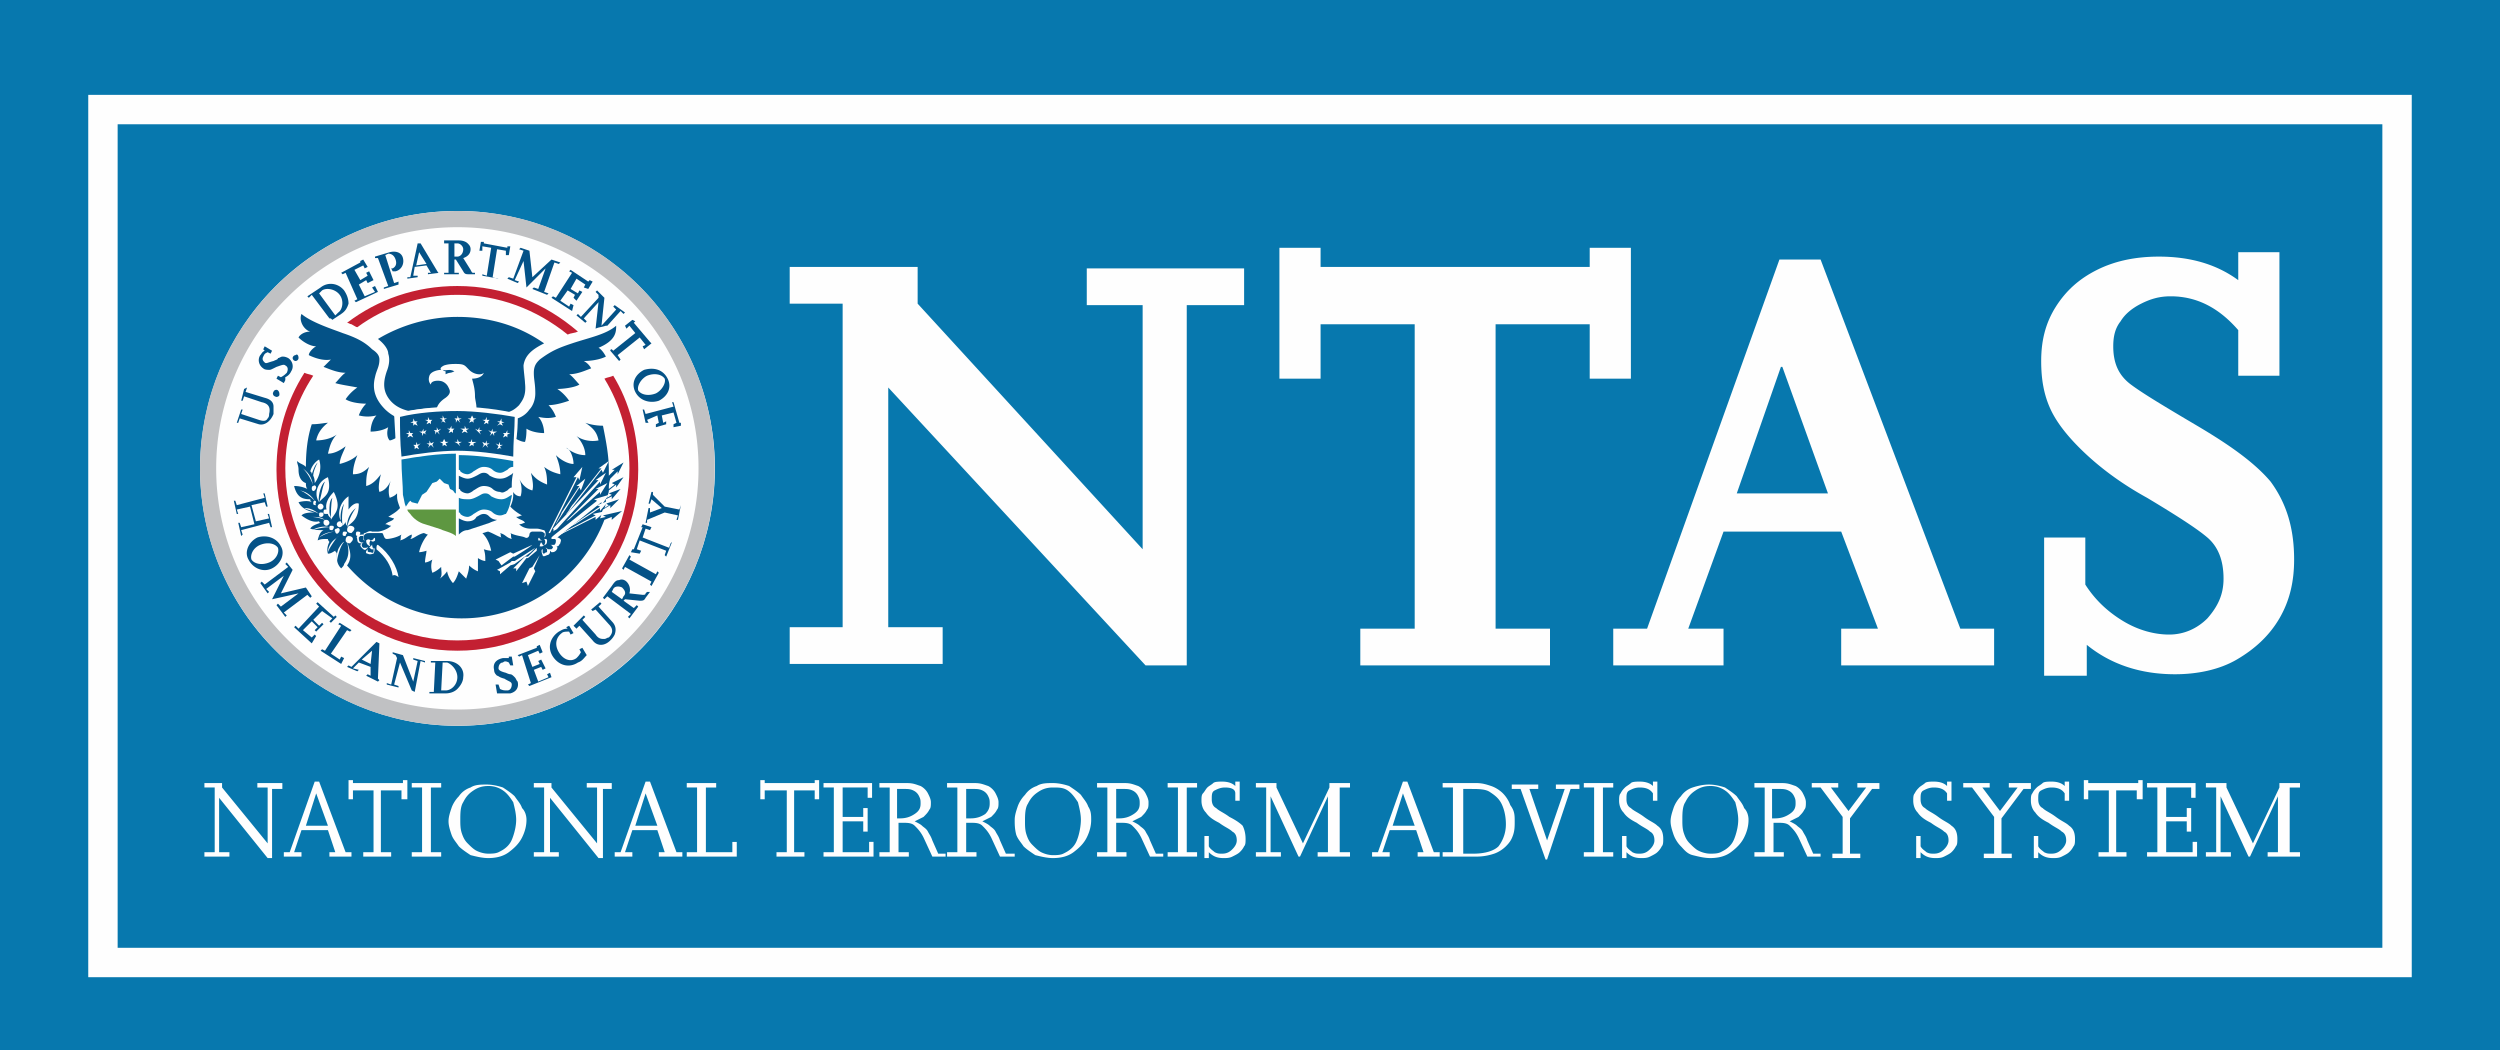 <svg width="200" height="84" xmlns="http://www.w3.org/2000/svg" xmlns:xlink="http://www.w3.org/1999/xlink"><defs><path id="a" d="M0 84.739h200V0H0z"/></defs><g fill="none" fill-rule="evenodd"><path fill="#0778AE" d="M0 84.739h200V0H0z"/><g><path d="M28.788 18.423c10.52-4.315 22.546.715 26.861 11.235 4.315 10.52-.715 22.546-11.235 26.862-10.52 4.315-22.546-.716-26.861-11.236-4.316-10.52.715-22.546 11.235-26.86" fill="#FEFEFE"/><path d="M28.588 26.176c2.236-1.648 5.06-2.589 8-2.589 3.294 0 6.353 1.177 8.824 3.177.235-.118.588-.118.823-.236-2.588-2.235-5.882-3.647-9.647-3.647-3.294 0-6.353 1.06-8.823 2.942.117 0 .235.117.353.117.235.118.353.236.47.236m20.47 3.882c-.234.118-.47.118-.705.235 1.294 2.118 2 4.588 2 7.177 0 7.647-6.235 13.764-13.765 13.764-7.647 0-13.764-6.235-13.764-13.764 0-2.706.823-5.294 2.235-7.412-.235-.118-.47-.118-.706-.235-1.412 2.235-2.235 4.823-2.235 7.764 0 8 6.47 14.47 14.47 14.47s14.47-6.47 14.47-14.47c0-2.823-.705-5.411-2-7.53" fill="#C32032"/><path d="M36.588 56.764c-10.588 0-19.294-8.588-19.294-19.294 0-10.589 8.588-19.294 19.294-19.294 10.588 0 19.294 8.588 19.294 19.294 0 10.588-8.588 19.294-19.294 19.294m0-39.883C25.294 16.881 16 26.058 16 37.47c0 11.294 9.176 20.588 20.588 20.588 11.294 0 20.588-9.177 20.588-20.588A20.536 20.536 0 0 0 36.588 16.88" fill="#C0C1C3"/><path d="M49.294 26.058c-.823.706-2.118.941-3.53 1.412-1.058.353-1.646.588-2.588 1.294-.235.235-.47.47-.47 1.059 0 .588.118.823.118 1.647 0 .588-.236 1.058-.471 1.294a1.83 1.83 0 0 1-.941.706c0 .47 0 1.058-.118 1.647.235.117.47.235.706.235.118-.353.118-.824.118-1.059.353.235.94.353 1.411.353 0-.353-.117-.941-.47-1.294.588.118.941.118 1.412 0a2.562 2.562 0 0 0-.589-.941c.589 0 1.294-.235 1.647-.353a3.58 3.58 0 0 0-.94-.941c.47 0 1.411-.118 1.764-.353-.235-.236-.588-.706-.824-.824.706 0 1.412-.353 1.765-.47a1.418 1.418 0 0 0-.588-.589c.588 0 1.294-.117 1.765-.353-.118-.235-.353-.588-.589-.705 1.412-.589 1.412-1.295 1.412-1.765m-17.647 7.294a3.575 3.575 0 0 1-.823-.588c-.824-.824-1.06-1.647-.824-2.588.118-.589.353-.824.353-1.412 0-.353-.235-.588-.588-.824-.589-.588-1.294-.94-2.353-1.294-.588-.235-2.47-.823-3.294-1.53-.236.589.235 1.295.706 1.412-.471 0-.824.236-.942.471.353.353.942.706 1.412.706-.235.118-.588.47-.588.706.47.235 1.176.47 1.765.353l-.589.588c.353.118 1.06.47 1.765.47-.235.118-.588.589-.823.824.352.118 1.176.235 1.764.353a3.58 3.58 0 0 0-.94.941c.352.236 1.058.353 1.646.353-.235.235-.47.588-.588.941.47.118.941.118 1.412 0-.353.353-.47.942-.47 1.294.47 0 1.058-.117 1.41-.352-.117.352-.117.823.118 1.058.118 0 .353-.117.589-.235-.118-.47-.118-1.176-.118-1.647" fill="#045287"/><path d="M43.53 27.47c-2-1.412-4.354-2.118-6.942-2.118-2.353 0-4.588.706-6.353 1.765.47.353.824.823.824 1.176.117.353.117.824-.118 1.412-.235.706-.353 1.412.118 2.118.47.705 1.176.94 1.647 1.058.706-.117 1.412-.235 2.235-.235.118-.353.353-.588.706-.823.47-.353.353-.589.235-.824a.919.919 0 0 0-.47-.47c-.236-.118-.941-.118-.941.235-.118-.118-.236-.353-.118-.706s.706-.47.941-.47c-.118-.118 0-.236.235-.354.353-.117.706-.117.942-.117.705 0 .705.117 1.058.47.353.353.942.47 1.177.236-.118.353-.588.47-.941.47.117.47.235.824.235 1.412 0 .235.118.588.118.941.823.118 1.764.235 2.47.353.353-.118.588-.235.941-.588.236-.353.589-.706.471-1.765 0-.235-.118-1.059-.118-1.412.118-.823.706-1.294 1.647-1.764" fill="#045287"/><path d="M35.412 29.587c.117.118.235.118.235.118v.235s.235-.117.353-.117.353-.118.353-.118c-.47-.235-.588 0-.941-.118" fill="#045287"/><path d="M36.588 43.587h-.117c-.118-.353-.353-.706-.824-.823-.353-.118-.823-.236-1.882-.588-1.177-.353-1.765-1.295-1.883-2.471-.117-1.647-.235-4.706-.353-6.588 1.295-.353 3.295-.589 4.942-.589 1.647 0 3.647.236 4.94.589-.117 1.882-.235 4.823-.352 6.588-.118 1.176-.706 2.118-1.883 2.47-1.058.353-1.529.471-1.882.589-.47.117-.706.353-.823.823h.117" fill="#FEFEFE"/><path d="M36.235 39.234L36 39.117l-.118-.353-.353-.118-.353-.353-.235.235-.353.118-.235.353-.235.353-.353.235-.236.47-.117.236-.47-.117-.118-.118-.118.118-.235.352c-.118-.235-.118-.47-.236-.94 0-.824-.117-1.765-.117-2.824 1.294-.236 2.94-.47 4.353-.47v3.176c-.118 0-.118-.118-.236-.236" fill="#0778AE"/><path d="M36.47 40.764h-3.882c0 .117.118.235.236.353.235.353.705.706 1.176.823.706.236 1.176.353 1.412.47l.353.118c.353.118.588.236.706.353v-2.117" fill="#5E9741"/><path d="M37.412 41.705c-.236 0-.47-.118-.706-.235v1.294c.118-.118.353-.353.706-.353l.353-.118 1.411-.47c.236-.118.353-.118.589-.236a.899.899 0 0 1-.589-.235c-.117-.118-.235-.235-.47-.235s-.353.117-.588.235c-.118.235-.353.353-.706.353m3.176-2.47c.118-.118.236-.236.353-.236 0-.353 0-.706.118-1.176l-.118.117c-.235.118-.47.353-.941.353-.353 0-.588-.117-.824-.235-.117-.118-.235-.235-.47-.235s-.353.117-.588.235c-.236.118-.47.235-.706.235s-.47-.117-.706-.235v1.059s.118 0 .118.117a.899.899 0 0 0 .588.236c.117 0 .353-.118.47-.236.236-.117.47-.353.824-.353.353 0 .588.118.706.236a.899.899 0 0 0 .588.235c.235.118.353 0 .588-.118" fill="#045287"/><path d="M36.706 39.823v1.176s.118 0 .118.118a.899.899 0 0 0 .588.235c.117 0 .353-.118.47-.235.236-.118.47-.353.824-.353.353 0 .588.117.706.235a.899.899 0 0 0 .588.235c.235 0 .353-.117.47-.117.236-.353.354-.824.471-1.412v-.118c-.235.118-.47.353-.823.353s-.589-.117-.824-.235c-.118-.118-.235-.235-.47-.235-.236 0-.353.117-.589.235-.235.118-.47.235-.706.235-.353 0-.588 0-.823-.117m3.882-2.236c.118-.117.236-.235.47-.235v-.47c-1.293-.236-2.94-.471-4.352-.471v1.176s.118 0 .118.118a.899.899 0 0 0 .588.235c.117 0 .353-.117.47-.235.236-.118.47-.353.824-.353.353 0 .588.118.706.235a.899.899 0 0 0 .588.236c.235 0 .353-.118.588-.236" fill="#0778AE"/><path d="M32.118 36.528C32 35.352 32 34.293 32 33.352c1.412-.353 3.176-.47 4.588-.47s3.294.235 4.588.47c0 .941-.117 2-.117 3.176-1.294-.235-3.059-.47-4.47-.47-1.413 0-3.177.235-4.471.47" fill="#045287"/><path d="M38.235 34.528L38 34.293l.235.118.118-.235v.235h.235l-.235.117.118.236-.236-.236-.117.236.117-.236zm1.06.118l-.236-.235.235.117.118-.235v.235h.353l-.236.118v.235l-.117-.235-.236.235.118-.235zm1.176.235l-.236.118.118-.235-.118-.118h.236l.117-.235v.235h.236l-.236.118v.235l-.117-.118zm-3.06-.235l-.235-.118-.235.118.118-.235-.235-.118h.352v-.235l.118.235h.235l-.235.118.118.235zm-1.176 0l-.117-.118-.236.118.118-.235-.235-.118H36l.118-.235v.235h.235l-.118.118v.235zm-1.059.118l-.235-.236-.117.236v-.236l-.118-.117h.235v-.235l.118.235.235-.118-.235.235.117.236zm-2.588.235l.118-.235-.235-.118h.235v-.235l.118.235h.235l-.118.118.118.235-.235-.118-.236.118zm1.177-.118v-.235l-.236-.118h.236l.117-.235v.235l.236-.117-.118.235.118.118-.236-.118-.117.235zm3.882.589l-.235-.118h.235l.118-.235v.235h.353l-.236.118v.235l-.117-.118-.236.118.118-.235zm1.059.117l-.118-.235.236.118.117-.236v.236h.235l-.235.117.118.236-.235-.236-.236.236.118-.236zm1.294.236l-.235.117.117-.235-.235-.235.235.117.118-.235v.235h.235l-.235.118.118.235-.118-.117zm-3.176-.118l-.236-.235-.117.235.117-.235-.235-.118h.235v-.235l.118.235h.235l-.235.118.118.235zm-1.06 0l-.235-.118-.117.118v-.235l-.236-.118h.236l.117-.235.118.235h.235l-.235.118.118.235zm-1.058.118l-.235-.236-.236.236.118-.236-.235-.117h.235v-.236l.118.236.235-.118-.118.235.118.236zm-1.53.117v-.235l-.117-.118h.235v-.235l.118.235.235-.117-.235.235.117.235-.235-.117-.118.117zm4.471-2.353l-.235-.117h.235l.118-.236.117.236h.236l-.236.117v.236l-.117-.118-.236.118.118-.236zm1.177.118l-.236-.118h.236l.117-.235v.235h.235l-.117.118v.235l-.118-.117-.235.117.118-.235zM40 33.94l-.235.118.235-.235-.235-.118H40l.118-.235v.235l.235.118h-.235l.117.235L40 33.94zm-3.176-.117l-.236-.236-.117.236v-.236l-.118-.117h.235v-.236l.118.236h.235l-.235.117.118.236zm-1.177 0l-.235-.118-.118.118.118-.236-.236-.117h.236v-.236l.117.236h.236l-.236.117.118.236zm-1.176.117l-.118-.117-.235.117.117-.235-.235-.118h.235v-.235l.118.235h.235l-.117.118v.235zm-1.412.118v-.235h-.235l.235-.118v-.235l.117.235h.236l-.118.118.118.235-.236-.118-.117.118z" fill="#FEFEFE"/><path d="M49.647 39.117l-.941.353.235.117-.353.236c0-.236.118-.353.118-.589l.588-.47v.235l.588-.823-.94.47.234.118-.47.353c0-.236 0-.47.118-.824l.588-.588v.235l.47-.94-.94.587h.234l-.47.47v-.47c0-1.176-.235-2.353-.47-3.53a4.388 4.388 0 0 1-1.412-.234c.705.47.94.823 1.058 1.411-.588.118-1.294 0-1.764-.353.353.353.706.942.706 1.53-.589 0-1.06-.235-1.53-.588.353.117.588.823.588 1.294-.47 0-1.058-.353-1.411-.706.235.588.353 1.059.353 1.53-.471-.118-.824-.236-1.295-.589.236.47.236 1.059.236 1.412-.589-.236-.941-.47-1.294-.941.117.47.235 1.058.117 1.411-.47-.117-.823-.47-1.059-.94.236.47.236 1.058.118 1.41a.647.647 0 0 1-.588-.352v.235c0 .353-.118.706-.235.941l.117.118c.235.235.588.47.824.588-.118 0-.236.118-.47.118.234.235.587.235.705.47-.118 0-.235.118-.47.118.352.353.823.353.94.353h.471c.235 0 .47.118.588.118.118.117.118.235.118.353 0 .117 0 .117-.118.235-.117 0-.117 0 0 0 0 0 .118-.353 0-.353-.117-.118-.235-.118-.353-.118h-.588a.253.253 0 0 0-.235.236c0 .117-.118.353-.353.235s-.706-.118-1.176-.353c.117.118 0 .235.117.47-.47-.117-.47-.352-.941-.47.118.118 0 .235.118.353-.353-.118-.706-.353-1.06-.47-.117 0-.352.117-.47.117.353.353.588.824.706 1.412 0 0-.235 0-.588-.118.118.353.118.588.118.941 0 0-.236 0-.589-.235v1.059s-.353-.118-.706-.47c0 .352-.117.705-.235 1.058l-.588-.588c-.118.353-.235.706-.47.941 0 0-.354-.353-.471-.941-.236.353-.589.588-.589.588.236-.235.118-.588.118-.941-.353.353-.706.47-.706.47a1.632 1.632 0 0 1 0-1.058c-.353.235-.588.235-.588.235 0-.353.118-.706.118-.941-.353.118-.589.118-.589.118.118-.589.471-1.177.706-1.412-.117 0-.235-.118-.353-.118-.47.118-.823.47-1.058.47.117-.117.117-.235.117-.352-.353.117-.47.353-.941.47.118-.117 0-.235.118-.47-.353.235-.942.353-1.177.353-.235 0-.235-.353-.353-.47h-.94c-.236 0-.354 0-.472.117a.358.358 0 0 0 0 .47c.118 0 0 0 0 0-.117 0-.117-.117-.117-.235 0-.118 0-.353.117-.353.118 0 .353-.235.589-.118h.47c.118 0 .706-.117 1.06-.47-.236 0-.236-.118-.471-.118.235-.235.588-.235.705-.47-.117 0-.353-.118-.47-.118.353-.235.588-.353.823-.588l.118-.118c-.118-.353-.235-.588-.235-.941v-.235c-.118.117-.236.235-.589.353-.117-.353-.117-.942.118-1.412-.235.47-.47.823-.941.941-.118-.353 0-.941.118-1.412-.353.47-.706.824-1.177.941 0-.47 0-.94.235-1.529-.47.47-.823.588-1.294.588 0-.47.118-.94.353-1.53-.353.354-.94.59-1.412.707 0-.47.353-1.06.471-1.412-.47.353-.941.588-1.412.588.118-.47.236-1.059.706-1.53-.47.354-1.176.471-1.647.471.118-.588.47-1.058.941-1.411-.235 0-.706.117-1.294.117-.353 1.06-.47 2.236-.47 3.412-.236-.235-.471-.235-.706-.47 0 .235.117.352.117.705 0 .589.236.941.589 1.06 0 .117 0 .352.117.47a2.35 2.35 0 0 0-1.059-.236c.236.942.706 1.06 1.295 1.06 0 .117 0 .117.117.235-.235-.118-.588-.118-1.059 0 .236.47.706.705 1.294.823-.352 0-.823 0-1.058.235.47.353.94.589 1.411.47 0 0 0 .119.118.119-.353.117-.706.235-.823.47.352.118.705.118 1.058.118-.235.117-.353.353-.47.823.235-.117.47-.117.823-.117 0 .117.118.235.118.235-.118.235-.235.588-.118.941.236 0 .353-.117.589-.235 0 .118.117.118.117.235 0 .47 0 .824.353 1.177.118-.118.235-.236.235-.353.589-.824.236-1.412.236-2 0 .588.588 1.294 0 2.117 2.235 2.589 5.53 4.236 9.176 4.236 5.177 0 9.647-3.294 11.412-7.883l.588-.235v.235l.824-.706-1.53.353.236.118-.471.118c.118-.236.118-.47.235-.706l.589-.353v.235l.705-.706-1.058.353.235.118-.353.235c.118-.235.118-.47.118-.706l.47-.235v.235l.706-.823" fill="#045287"/><path d="M29.412 44.293c.235.118.353 0 .47 0 .118-.235.118-.47 0-.47v.235c0 .118 0 .235-.235.118-.118 0-.235 0-.235-.118v-.235s0-.118.117-.118c-.117 0-.117.118-.235.118h-.235c-.118-.118-.118-.118-.118-.236 0-.117.118-.235.235-.235-.117 0-.235.118-.352 0-.118 0-.118-.235-.118-.353l.118-.118h.235v-.117c-.118 0-.353 0-.47.117-.118.118 0 .118 0 .353 0 .118.117.236.235.236h.117l-.117.117s0 .118.117.236c.118.117.235.235.353.117l.118-.117v.117c-.236.236-.118.353 0 .353m.823-.706c.941.706 1.53 1.765 1.647 2.589-.117-.118-.353-.236-.47-.118-.118-.824-.588-1.53-1.294-2.118 0-.235 0-.353.117-.353" fill="#FEFEFE"/><path d="M29.65 43.236c.119 0 .238-.119.238-.119 0-.118.118-.118.118 0v.12c-.118.118-.237.118-.356 0m-.356 0c.119-.12.238-.12.356 0a.361.361 0 0 0 0 .474c-.356-.119-.356-.356-.356-.475" fill="#FEFEFE"/><path d="M43.412 43.592c0-.118-.118-.118-.118-.237 0 0-.118.237-.118.356h.118c.118 0 .118 0 .235-.119 0 .119 0 .119-.117 0zm0-.356c-.118 0-.236-.119-.236-.119 0-.118-.117-.118-.117 0v.12h.353zm.117-.119a.364.364 0 0 1 0 .475c.236 0 .236-.237.236-.356s-.118-.119-.236-.119zm-13.764.357c0 .118 0 .118-.118.237l-.118.119c.118 0 .118.118.236.118h.117c-.117-.237-.117-.356-.117-.474z" fill="#FEFEFE"/><path d="M45.647 40.764l2.47-3.177.118.236.47-.942-.823.589h.236l-2.236 2.823c-.235.235-.353.588-.588.824.118 0 .235-.236.353-.353m1.882-.824l.236.118-3.53 2.823-.117.118v.118h.235c.118 0 .118.117.118.117 0 .118 0 .236-.118.353H44c.118 0 .235.118.235.236l-.117.117h-.236c-.117 0-.117-.117-.235-.117l.118.117v.236c-.118 0-.236.117-.236.117-.117 0-.117-.117-.117-.117v-.236c-.118 0-.118.236 0 .47 0 .118.117.118.353 0a.253.253 0 0 0 .235-.234v-.118l.118.118c.117 0 .235 0 .353-.118.117-.118.117-.235.117-.235s0-.118-.117-.118h.117c.118 0 .118-.118.236-.235 0-.118.117-.236 0-.353 0 0-.118-.118-.236-.118l3.53-2.823v.235l.588-.824-1.177.353" fill="#FEFEFE"/><path d="M43.176 44.41s0-.117 0 0l-.588.942-.235.118-.588 1.176.353-.118.117.353.589-1.176-.118-.235.47-1.06zm4.471-3.176l-2.941 1.53-.118.117 3.06-1.529v.235l.823-.706-1.06.236.236.117zm-2.353.47c.235-.117.47-.352.588-.47L48 39.352v.235l.588-.94-.94.47h.234l-2 2-.588.588z" fill="#FEFEFE"/><path d="M44.235 42.528c.118-.117.236-.117.353-.235L48 38.528v.236l.47-.941-.823.588h.235l-3.647 3.882c.118.118 0 .235 0 .235m-1.294 1.53v-.235l-.706.705H42l-.941.942h.235v.235l.824-1.059h.117l.706-.588m2.353-1.765L46 41.94l2-1.294v.235l.706-.823-.941.353.235.117-2.118 1.412c-.353.118-.47.236-.588.353" fill="#FEFEFE"/><path d="M27.882 40.764v-1.06c-.706.472-.94 1.413-.588 2h-.118a.253.253 0 0 0-.235.236c0 .118.118.236.235.236a.253.253 0 0 0 .236-.236c0-.117 0-.117-.118-.117-.118-.589 0-1.177.235-1.53-.117.353-.235 1.059-.117 1.765.117-.118.235-.235.235-.353 0 .118 0 .235.118.353 0-.47.235-1.059.706-1.412-.353.47-.589 1.059-.706 1.53.235-.353.94-.471.94-1.883-.234-.117-.587.118-.823.47m-2-.235a.253.253 0 0 0-.235-.235.253.253 0 0 0-.235.235c0 .118.117.236.235.236a.253.253 0 0 0 .235-.236m1.06 4.589c-.118-.353 0-.824.117-1.177.117-.235.353-.588.47-.588-.353.353-.588 1.412-.588 1.765m-.706-.941c0-.353.236-.824.589-1.06.235-.235.352-.235.117-.117-.235.353-.588.824-.706 1.177M26 41.587c-.353-.235-.588-.235-1.176-.235.47 0 .823.118 1.176.235m20.118-2.706h.235L44.94 41c-.117.353-.353.588-.47.941L46.353 39l.118.234.353-.94-.706.587m-.236-.705h.236l-2.236 4.47H44l2.235-4.47.118.235.235-1.059-.706.824m-5.764 7.058l.47-.353.47-.353h.118s1.177-.705 1.412-.94l-1.53.705-.234-.117-1.177.588.235.117.236.353m1.058-.117l1.295-.941.353-.353-1.648 1.058h-.235l-.117.118-1.06.588.236.118v.235l.824-.706.352-.117" fill="#FEFEFE"/><path d="M25.294 39c0-.119-.118-.236-.235-.119-.118-.588-.235-.94-.824-1.411.353.353.706.94.824 1.411-.118 0-.118.118-.118.236 0 .117.118.235.235.117 0 0 .118-.117.118-.235m0 1.177c0-.118-.118-.118-.118-.118-.235-.353-.588-.706-1.176-.824.353.118.824.47 1.176.824-.117 0-.117.118-.117.235 0 .118.117.118.235.118-.118-.118 0-.235 0-.235m2.47 2.47c0-.118-.117-.118-.235-.118-.117 0-.117.118-.117.236 0 .117.117.117.235.117 0-.117.118-.235.118-.235m1.059 0c0-.118-.118-.118-.236-.118-.117 0-.117.118-.117.236 0 .117.117.117.235.117 0 0 .118-.117.118-.235m-2.118-3.294c-.47.47-.706.941-.588 1.412H26c-.118 0-.118.117-.118.235 0 .118.118.118.236.118h.117c0 .117.118.235.236.353 0-.118-.118-.353-.118-.47v-.119c0-.353 0-.823.235-1.058-.117.47-.117 1.294-.117 1.764.235-.47.94-.823.235-2.235m1.53 3.765c0-.118-.118-.236-.354-.236-.117 0-.235.118-.235.353 0 .118.118.236.353.236.118-.118.235-.236.235-.353m.118-.824c0-.117-.118-.235-.353-.235-.118 0-.235.118-.235.353 0 .117.117.235.353.235.117-.118.235-.235.235-.353" fill="#FEFEFE"/><path d="M27.176 42.41c0-.117-.117-.234-.235-.117-.117 0-.235.118-.117.235-.353 0-.942.118-1.295.471.353-.235.942-.47 1.295-.47 0 .117.117.235.235.117 0 0 .117-.118.117-.235m-.47-.235c0-.118-.118-.118-.235-.118 0 0-.118 0-.118.118-.47-.118-.941 0-1.412.235.47-.118.941-.235 1.412-.235v.117c0 .118.118.118.235.118 0 0 .118-.118.118-.235m-.353-.353a.253.253 0 0 0-.235-.236c-.236 0-.236.118-.236.236 0 .117.118.235.236.235a.253.253 0 0 0 .235-.235m-.47-.706c0-.118-.118-.118-.236-.118 0 0-.118 0-.118.118-.588-.47-.94-.47-1.176-.47.118.117.823.234 1.176.47v.117c0 .118.118.118.236.118.117-.118.117-.118.117-.235" fill="#FEFEFE"/><path d="M36.588 54.176c0 .588-.47 1.058-.94 1.058h-.354L35.412 53h.353c.353.118.823.588.823 1.177zm-.823-1.295H34.47V53h.353l-.118 2.353h-.353v.118h1.294c.353 0 .706-.118.941-.353.236-.236.47-.589.47-.941.118-.706-.47-1.295-1.293-1.295zm-2.589 2.471l-.235-.118L32 53l-.47 1.765.352.117V55l-.94-.235v-.118l.352.118.47-2.118-.117-.235-.235-.118v-.117l.823.235.824 2.117.353-1.647-.353-.117v-.118l.941.235V53l-.353-.118-.47 2.471zm-2.823-.941l-.118-.118.118-2.823-.235-.118-2 2-.236-.118-.117.118.823.353.118-.118-.47-.117.47-.47.941.352v.706l-.235-.118-.118.118.941.47.118-.117zm-1.412-1.647l.824-.706-.118 1.059-.706-.353zm-1.647.353l-1.647-1.06.118-.117.235.118 1.294-2-.235-.118.117-.117.942.588-.118.117-.235-.117-1.294 1.882.705.47.118-.235.235.118-.235.47zm-2.353-1.647l-1.412-1.294.118-.118.235.235 1.647-1.765-.235-.235.118-.117 1.294 1.176.118-.118.117.118-.47.47-.118-.117.235-.235-.823-.589-.706.706.47.47.236-.234.117.117-.588.588-.118-.117.236-.235-.47-.471-.707.706.706.588.235-.235.118.117-.353.589zm-2.117-2.118l-.706-.941.117-.118.236.235 1.411-1.058-2.117.47.94-1.882-1.41 1.059.234.235-.117.118-.588-.824.117-.118.235.236 1.883-1.412-.235-.235.117-.118.47.588-.94 1.883 2-.47.47.705-.117.118-.236-.236L22.706 49l.235.235-.117.118zm-1.06-3.882c.707-.353 1.06-1.177.707-1.765-.353-.706-1.177-.941-1.883-.706-.706.353-1.059 1.177-.706 1.765.353.706 1.177 1.059 1.883.706zm-.94-1.883c.588-.235 1.176-.117 1.411.236.118.353-.117.94-.706 1.176-.588.235-1.176.118-1.411-.235-.118-.353.117-.941.706-1.177zm-1.53-.706l-.235-1.058h.117l.118.353 1.059-.236L20 40.528l-1.059.236.118.353h-.118l-.235-1.06h.118l.117.354 2.235-.588-.117-.353h.117l.236 1.058h-.118l-.118-.352-1.058.235.353 1.294 1.058-.235-.117-.353h.117l.236 1.059h-.118l-.118-.353-2.235.588.118.353-.118.117zm29.647 4.471l.118-.235c.117-.236.47-.236.706-.118.235.235.353.47.117.706l-.117.235-.824-.588zm2.824 0l-.118.118c0 .117-.118.117-.235.117l-1.06-.117a.915.915 0 0 0-.234-.942c-.118-.117-.353-.235-.589-.117-.235 0-.353.117-.588.47l-.706.942.118.117.235-.235 1.883 1.412-.236.235.118.118.706-.942-.118-.117-.235.235-.824-.588.118-.118 1.176.118c.236 0 .353 0 .471-.235l.353-.471h-.235zm2.706-6.941l-.236 1.176h-.117l.117-.353L53.176 41l-1.411.588v.236h-.118l.235-1.177H52V41l.941-.353-.823-.706-.118.353h-.118l.236-.941h.117v.235l.941.941 1.177.236.118-.353zm-.706 2.941l-.47 1.176-.119-.117.118-.353-2.118-.824-.235.706.353.118-.118.235-.705-.117.117-.236h.118l.706-1.764h-.118l.118-.236.706.236-.118.235-.353-.118-.235.706 2.117.824.118-.353.118-.118zm-1.06 2.47l-.587 1.06-.118-.118.118-.236L50 45.352l-.118.235-.117-.117.588-1.06.118.118-.118.236 2.118 1.176.117-.235.118.118zm-4.587 2.471l-.236.235 1.06 1.177c.352.353.352.706.234 1.059a1.624 1.624 0 0 1-.352.47c-.471.47-1.06.47-1.412 0l-1.06-1.176-.234.235-.236-.235.824-.824.118.118-.236.235 1.06 1.177c.234.353.47.353.705.353.118 0 .235-.118.353-.118.353-.353.353-.706 0-1.059l-1.059-1.176-.235.117-.118-.117.706-.588.118.117zm-1.177 4.118c-.235.235-.353.47-.706.588-.706.47-1.53.235-2-.47-.47-.706-.235-1.53.47-2 .236-.118.354-.236.707-.236l-.118-.117.235-.118.353.588-.235.118-.118-.236c-.235 0-.47 0-.588.118-.47.353-.588.941-.235 1.53.353.588.941.823 1.412.47.117-.118.235-.235.353-.47l-.118-.236.235-.117.353.588zm-2.823 1.765l-1.765.705-.118-.117.236-.118-.706-2.235-.236.117-.117-.117 1.53-.588v-.118l.234-.118.236.589-.236.117-.117-.235-.824.353.353.941.588-.235-.117-.236.235-.117.353.706-.235.117-.118-.235-.588.235.353.941.823-.352-.117-.236.235-.117.118.353zM40 55.47h-.235l-.118-.706h.235l.118.353c.235.117.353.117.588.117.236 0 .353-.235.353-.47 0-.236-.235-.236-.588-.47-.47-.118-.47-.236-.588-.236-.118-.118-.236-.235-.236-.47-.117-.471.118-.824.706-.942h.47v-.118h.236l.118.706h-.235L40.706 53c-.235-.118-.353-.118-.47 0-.236 0-.354.235-.354.47 0 .118.118.236.589.354.235.117.353.117.353.117.117 0 .235.118.352.236.118.117.118.235.236.352.117.471-.118.824-.588.942H40zm12-28.118l-1.294-1.53.118-.117-.236-.118-.588.47.118.236.235-.235.47.588-1.764 1.412-.118-.118s-.117 0-.117.118l.705.823.118-.117-.235-.353 1.764-1.412.471.588-.235.118.117.235.589-.47-.118-.118zm-2.824-2.941l-.117.117.235.236-1.176 1.294.235-2.235-.588-.589-.118.118.235.235v.236l-1.411 1.529-.236-.235-.117.117.706.589.117-.118-.235-.235 1.176-1.294-.235 2.117c.235-.117.47-.117.824-.235h.117l1.06-1.177.234.236.118-.118-.824-.588zm-22.117.588l-.235.235-1.295-1.764.236-.236c.353-.235 1.059-.117 1.411.353.353.47.236 1.177-.117 1.412zm.47-1.765c-.47-.588-1.294-.706-1.882-.235l-1.059.706.118.118.235-.236 1.412 1.883c.118 0 .118 0 .235.117l.706-.47c.353-.236.47-.47.588-.824 0-.353-.117-.706-.353-1.059zm18.236 1.647l-1.647-1.058.117-.118.236.118 1.294-2-.236-.118.118-.118 1.412.941.117-.117.236.117-.353.589-.353-.118.118-.235-.706-.47-.47.823.587.353.118-.236.235.118-.47.706-.236-.235.118-.236-.588-.353-.588.824.705.47.118-.235.235.118-.117.47zm-2-1.294l-1.177-.47.118-.118.353.118.588-1.647-1.53 1.53-.235-2.119-.706 1.53.353.117-.117.118-.824-.353.118-.117.353.117.823-2.235-.353-.118.118-.117.706.235.235 2.118 1.53-1.412.706.235-.118.118-.353-.118-.824 2.353.353.118-.117.117zm-3.883-1.294l-1.294-.235v-.118l.353.118.353-2.235-.706-.118v.353h-.235l.118-.706h.235v.118l1.882.353v-.118h.236l-.118.706h-.235v-.353l-.706-.118-.353 2.236.353.117h.117zM38 21.823h-.118c-.117 0-.117 0-.235-.236l-.588-.94c.353-.119.588-.354.588-.707 0-.235-.118-.353-.235-.47-.118-.118-.353-.236-.706-.236h-1.177v.236h.353v2.353h-.353v.117h1.177v-.117h-.353v-1.06h.118l.588.942c.117.235.235.235.47.235H38v-.117zm-1.647-2.353h.235c.236 0 .47.235.47.47 0 .353-.234.588-.47.588h-.235V19.47zm-1.177 2.353h-.117l-1.412-2.353h-.235l-.588 2.706h-.236v.117l.824-.117v-.118h-.353l.117-.706.942-.118.353.589h-.236v.117l.941-.117zm-1.882-.589l.235-1.058.589.94-.824.118zm-1.412 1.53l-1.176.353v-.118l.353-.118-.824-2.235H30v-.118l1.176-.352c.471-.118.942 0 1.06.47.117.47-.118.941-.589 1.059h-.235l-.118-.235h.118c.235-.118.353-.353.235-.706s-.353-.47-.588-.47l-.235.117.705 2.235.353-.118v.236zm-1.647.588l-1.764.824-.118-.118.235-.118-.94-2.117-.236.117-.118-.117 1.53-.824v-.118l.235-.117.353.588-.236.118-.117-.236-.706.353.47.824.589-.353-.118-.235.235-.118.353.706-.47.235-.118-.235-.588.353.47.94.824-.352-.235-.353.235-.118.235.471zm-6.353 5.294a.253.253 0 0 1-.235.235.253.253 0 0 1-.235-.235c0-.118.117-.235.235-.235.118-.118.235 0 .235.235zm-1.058 1.765l-.118.235-.588-.353.117-.235.236.118c.235-.118.353-.236.47-.353.118-.236.118-.471-.117-.589-.118-.117-.353 0-.706.118-.47.235-.47.235-.589.235-.117 0-.353 0-.47-.117-.353-.236-.47-.706-.235-1.06.117-.117.117-.234.352-.352l-.117-.118.117-.235.589.353-.118.235-.235-.117c-.236.117-.236.117-.353.352-.118.236 0 .353.117.471.118.118.236 0 .706-.118.236-.117.353-.117.353-.235.118 0 .236-.118.353-.118.118 0 .236 0 .47.118.354.235.471.706.236 1.059a.919.919 0 0 1-.47.47v.236zm-.471 1.176c0 .118-.235.236-.353.118-.118 0-.235-.235-.118-.353 0-.118.236-.235.353-.118.118.118.118.236.118.353zM19.765 31l-.118.353 1.53.47c.47.118.705.354.705.706v.589c-.235.588-.706.94-1.176.823l-1.53-.47-.117.353h-.118l.353-1.06h.118l-.118.354 1.412.47c.353.118.588.118.706-.117.117-.118.117-.236.117-.353.118-.47 0-.824-.588-.941l-1.412-.471-.117.353h-.118l.235-.941.236-.118zm31.882 2.824l-.235-1.06h.117l.118.354 2.235-.589-.117-.352h.117l.47 1.647h.119v.235l-.589.118v-.236l.236-.117-.236-.824-.94.235.117.589.235-.118v.235l-.823.236v-.236l.235-.117-.118-.589-.823.353.117.236h-.235zm1.059-1.765c.706-.353 1.059-1.059.706-1.765s-1.06-.941-1.883-.706c-.705.353-1.058 1.06-.705 1.765.352.706 1.176.941 1.882.706zm-.941-2c.588-.235 1.176-.118 1.411.235.118.353-.235.941-.705 1.177-.589.235-1.177.117-1.412-.236-.118-.353.235-.94.706-1.176z" fill="#045287"/><path d="M183.647 68.528h-2.235v-.352h.823v-4.471L180 68.528h-.118l-2.235-4.823v4.47h.824v.353h-2v-.352h.823v-5.177h-.823v-.353h1.647V63l2.117 4.47 2.118-4.47v-.353H184V63h-.824v5.177H184v.352h-.353zm-7.882 0h-4v-.352h.823v-5.177h-.823v-.353h3.882v1.177h-.353v-.824h-2v2.353h1.647v-.706h.353v1.882h-.353v-.823h-1.647v2.47h2.118v-.823h.353v1.176zm-4.47-4.588h-.354v-.706h-1.647v4.942h.824v.352h-2.236v-.352h.824v-4.942h-1.647v.706h-.353v-1.53h.353v.236h4v-.235h.353v1.53h-.118zM166 67.117c0 .235 0 .47-.118.588a1.624 1.624 0 0 1-.353.47c-.117.118-.353.236-.588.353-.235.118-.47.118-.706.118-.47 0-.823-.118-1.176-.47v.47h-.353v-1.765h.353v.824c.117.235.353.353.47.47.236.118.353.118.589.118.353 0 .588-.117.823-.353.235-.235.353-.47.353-.706 0-.353-.118-.588-.353-.706-.235-.235-.588-.352-1.059-.705-.47-.236-.823-.471-1.058-.824-.236-.235-.353-.588-.353-.941 0-.235 0-.47.117-.588.118-.236.236-.353.353-.47.118-.119.353-.236.47-.354.118-.118.471-.118.707-.118.47 0 .823.118 1.058.353v-.353h.353v1.53h-.353v-.588c-.235-.353-.588-.47-1.058-.47-.353 0-.589.117-.824.234-.235.118-.235.353-.235.706s.117.588.353.706c.235.235.588.353 1.059.706.47.353.823.47 1.058.706.353.235.471.588.471 1.059zm-3.53-4h-.588l-1.764 2.353v2.823h.823v.353h-2.235v-.353h.823v-2.941l-1.764-2.353h-.706v-.353h2.117V63h-.588L160 64.881 161.412 63h-.706v-.353h1.765v.47zm-5.882 4c0 .235 0 .47-.117.588a1.624 1.624 0 0 1-.353.47c-.118.118-.353.236-.589.353-.235.118-.47.118-.705.118-.471 0-.824-.118-1.177-.47v.47h-.353v-1.765h.353v.824c.118.235.353.353.47.47.236.118.354.118.589.118.353 0 .588-.117.823-.353.236-.235.353-.47.353-.706 0-.353-.117-.588-.353-.706-.235-.235-.588-.352-1.058-.705-.471-.236-.824-.471-1.06-.824-.235-.235-.352-.588-.352-.941 0-.235 0-.47.117-.588.118-.236.236-.353.353-.47.118-.119.353-.236.471-.354s.47-.118.706-.118c.47 0 .823.118 1.059.353v-.353h.353v1.53h-.353v-.588c-.236-.353-.589-.47-1.06-.47-.352 0-.587.117-.823.234-.235.118-.235.353-.235.706s.118.588.353.706c.235.235.588.353 1.059.706.47.353.823.47 1.059.706.353.235.47.588.47 1.059zm-6.235-4h-.588L148 65.47v2.823h.824v.353h-2.236v-.353h.824v-2.941l-1.765-2.353h-.706v-.353h2.118V63h-.588l1.411 1.882L149.294 63h-.706v-.353h1.765v.47zm-6.706 1.176c0-.235 0-.353-.118-.588a.919.919 0 0 0-.47-.47c-.235-.118-.47-.118-.706-.118h-.588v2.353H142c.47 0 .824-.118 1.176-.353.353-.236.471-.47.471-.824zm2 4.235h-1.059L143.882 67c-.235-.47-.47-.706-.706-.941-.235-.235-.588-.235-.94-.235h-.354v2.353h.824v.352h-2.353v-.352h.823v-5.177h-.823v-.353h2.235c.47 0 .706.118 1.06.235.234.118.47.353.587.589.118.235.236.47.236.706 0 .235 0 .47-.118.588-.118.235-.235.353-.47.588l-.707.353c.236.118.471.235.589.353.117.118.353.235.47.47.118.236.236.353.353.706l.47 1.06h.59v.234zm-6.588-2.94c0-.471-.118-.942-.235-1.412-.236-.353-.471-.706-.824-.942a1.988 1.988 0 0 0-1.176-.353c-.471 0-.824.118-1.177.353-.353.236-.588.47-.823.942-.236.352-.236.94-.236 1.411 0 .353 0 .706.118 1.06.118.352.235.587.47.823.236.235.471.47.706.588.236.118.589.235.942.235.235 0 .588 0 .823-.117.235-.118.47-.236.706-.471.235-.235.353-.47.47-.824.118-.353.236-.823.236-1.294zm.823 0c0 .47-.117.94-.353 1.411-.235.47-.588.824-1.058 1.177-.471.352-1.06.47-1.647.47-.471 0-.942-.118-1.412-.235-.47-.118-.706-.47-.941-.706a2.562 2.562 0 0 1-.589-.941c-.117-.353-.235-.706-.235-1.06 0-.352.118-.705.235-1.058.118-.353.353-.706.589-.941a1.83 1.83 0 0 1 .94-.706c.354-.118.824-.235 1.295-.235.47 0 .941.117 1.294.235.353.235.706.47.941.706.235.353.47.588.588.941.236.235.353.588.353.941zm-6.823 1.529c0 .235 0 .47-.118.588a1.624 1.624 0 0 1-.353.47c-.117.118-.353.236-.588.353-.235.118-.47.118-.706.118-.47 0-.823-.118-1.176-.47v.47h-.353v-1.765h.353v.824c.117.235.353.353.47.47.236.118.353.118.588.118.353 0 .589-.117.824-.353.235-.235.353-.47.353-.706 0-.353-.118-.588-.353-.706-.235-.235-.588-.352-1.059-.705-.47-.236-.823-.471-1.059-.824-.235-.235-.353-.588-.353-.941 0-.235 0-.47.118-.588.118-.236.235-.353.353-.47.118-.119.353-.236.47-.354.118-.118.471-.118.706-.118.471 0 .824.118 1.06.353v-.353h.352v1.53h-.353v-.588c-.235-.353-.588-.47-1.059-.47-.352 0-.588.117-.823.234-.235.118-.235.353-.235.706s.117.588.353.706c.235.235.588.353 1.058.706.471.353.824.47 1.06.706.352.235.47.588.47 1.059zm-4 1.411h-2.353v-.352h.823v-5.177h-.823v-.353h2.353V63h-.824v5.177h.824v.352zm-2.706-5.411h-.706l-1.882 5.647h-.118l-2-5.647h-.706v-.353h2.118v.353h-.706l1.412 4.117 1.411-4.117h-.705v-.353h1.882v.353zm-5.882 2.823c0-.588-.118-1.176-.353-1.647-.236-.47-.589-.706-.942-.941-.352-.235-.94-.235-1.529-.235h-.588v5.176h.823c.942 0 1.647-.235 2-.588a2.89 2.89 0 0 0 .589-1.765zm.705-.235c0 .353 0 .706-.117 1.059-.118.353-.235.588-.588.94-.236.236-.589.472-.942.59a4.388 4.388 0 0 1-1.411.234h-2.706v-.352h.823v-5.177h-.823v-.353h2.706c.47 0 .823.118 1.176.235.353.118.706.353.941.589.236.235.47.588.589.94.352.471.352.824.352 1.295zm-8 .353l-.94-2.588-.824 2.588h1.764zm2 2.47h-1.764v-.352h.47l-.588-1.765h-2.118l-.588 1.765h.588v.352h-1.411v-.352h.47l2-5.648h.353l2.118 5.648h.47v.352zm-7.529 0h-2.235v-.352h.823v-4.471L104 68.528h-.118l-2.235-4.823v4.47h.824v.353h-2v-.352h.823v-5.177h-.823v-.353h1.647V63l2.117 4.47 2.118-4.47v-.353H108V63h-.824v5.177H108v.352h-.353zm-8-1.411c0 .235 0 .47-.118.588-.117.235-.235.353-.353.47-.117.118-.352.236-.588.353-.235.118-.47.118-.706.118-.47 0-.823-.118-1.176-.47v.47h-.353v-1.765h.353v.824c.118.235.353.353.47.47.236.118.353.118.589.118.353 0 .588-.117.823-.353.236-.235.353-.47.353-.706 0-.353-.117-.588-.353-.706-.235-.235-.588-.352-1.059-.705-.47-.236-.823-.471-1.058-.824-.236-.235-.353-.588-.353-.941 0-.235 0-.47.117-.588.118-.118.236-.353.353-.47.118-.119.353-.236.47-.354.118-.118.471-.118.707-.118.47 0 .823.118 1.059.353v-.353h.352v1.53h-.352v-.588c0-.353-.353-.47-.824-.47-.353 0-.588.117-.824.234-.235.118-.235.353-.235.706s.118.588.353.706c.235.235.588.353 1.059.706.47.235.823.47 1.059.706.117.235.235.588.235 1.059zm-3.882 1.411h-2.353v-.352h.823v-5.177h-.823v-.353h2.353V63h-.824v5.177h.824v.352zm-4.589-4.235c0-.235 0-.353-.117-.588a.919.919 0 0 0-.47-.47c-.236-.118-.471-.118-.707-.118h-.588v2.353h.235c.471 0 .824-.118 1.177-.353.353-.236.47-.47.47-.824zm1.883 4.235H92L91.294 67c-.235-.47-.47-.706-.706-.941-.235-.235-.588-.235-.94-.235h-.354v2.353h.824v.352h-2.353v-.352h.823v-5.177h-.823v-.353H90c.47 0 .706.118 1.059.235.235.118.47.353.588.589.118.235.235.47.235.706 0 .235 0 .47-.117.588-.118.235-.236.353-.47.588l-.707.353c.236.118.47.235.588.353s.353.235.471.47c.118.236.235.353.353.706l.47 1.06h.589v.234zm-6.588-2.94c0-.471-.118-.942-.236-1.412-.235-.353-.47-.706-.823-.942C85.059 63 84.706 63 84.235 63c-.47 0-.823.118-1.176.353s-.588.47-.824.941c-.235.353-.235.941-.235 1.412 0 .353 0 .706.118 1.059.117.353.235.588.47.823.236.236.47.47.706.589.235.117.588.235.941.235.236 0 .589 0 .824-.118.235-.117.47-.235.706-.47.235-.236.353-.471.47-.824.118-.353.236-.941.236-1.412zm.823 0c0 .47-.118.94-.353 1.411-.235.47-.588.824-1.059 1.177-.47.352-1.058.47-1.647.47-.47 0-.94-.118-1.411-.235-.353-.235-.706-.47-.942-.706-.235-.353-.47-.588-.588-.941-.118-.47-.118-.824-.118-1.177 0-.353.118-.706.236-1.059.117-.352.353-.705.588-.94a1.83 1.83 0 0 1 .941-.707c.353-.235.824-.235 1.294-.235.47 0 .941.118 1.294.235.353.236.706.471.942.706.235.353.47.589.588.941.235.353.235.706.235 1.06zm-8.118-1.295c0-.235 0-.353-.117-.588a.919.919 0 0 0-.47-.47c-.236-.118-.471-.118-.707-.118h-.588v2.353h.353c.47 0 .824-.118 1.177-.353.235-.236.352-.47.352-.824zm2 4.235H80L79.294 67c-.235-.47-.47-.706-.706-.941-.235-.235-.588-.235-.94-.235h-.354v2.353h.824v.352h-2.353v-.352h.823v-5.177h-.823v-.353H78c.47 0 .706.118 1.059.235.235.118.47.353.588.589.118.235.235.47.235.706 0 .235 0 .47-.117.588-.118.235-.236.353-.47.588l-.707.353c.236.118.47.235.588.353s.353.235.471.47c.118.236.235.353.353.706l.47 1.06h.706v.234zm-7.529-4.235c0-.235 0-.353-.118-.588a.919.919 0 0 0-.47-.47c-.235-.118-.47-.118-.706-.118h-.588v2.353H72c.47 0 .824-.118 1.176-.353.353-.236.471-.47.471-.824zm2 4.235h-1.059L73.882 67c-.235-.47-.47-.706-.706-.941-.235-.235-.588-.235-.94-.235h-.354v2.353h.824v.352h-2.353v-.352h.823v-5.177h-.823v-.353h2.235c.47 0 .706.118 1.06.235.234.118.47.353.587.589.118.235.236.47.236.706 0 .235 0 .47-.118.588-.118.235-.235.353-.47.588l-.707.353c.236.118.471.235.589.353.117.118.353.235.47.47.118.236.236.353.353.706l.47 1.06h.59v.234zm-5.647 0h-4.118v-.352h.824v-5.177h-.824v-.353h3.883v1.177h-.353v-.824h-2v2.353h1.647v-.706h.353v1.882h-.353v-.823h-1.647v2.47h2.117v-.823h.353v1.176H70zm-4.47-4.588h-.354v-.706H63.53v4.942h.824v.352h-2.235v-.352h.823v-4.942h-1.765v.706h-.352v-1.53h.352v.236h4v-.235h.353v1.53zm-6.589 4.588h-4v-.352h.824v-5.177h-.824v-.353h2.353V63h-.823v5.177h2.117v-.824h.353v1.176zm-6.353-2.47l-.94-2.588-.824 2.588h1.764zm1.883 2.47h-1.765v-.352h.47l-.588-1.765h-2L50 68.176h.588v.352h-1.412v-.352h.471l2-5.648H52l2.118 5.648h.47v.352h-.117zm-5.53-5.411h-.706v5.53h-.353L44 63.822v4.353h.706v.352h-2v-.352h.823v-5.177h-.823v-.353h1.412V63l3.647 4.47V63h-.824v-.353h2v.47zm-7.647 2.47c0-.47-.118-.94-.235-1.411-.235-.353-.47-.706-.824-.942a1.988 1.988 0 0 0-1.176-.353c-.47 0-.824.118-1.177.353-.353.236-.588.47-.823.942-.235.352-.235.94-.235 1.411 0 .353 0 .706.117 1.06.118.352.235.587.47.823.236.235.471.47.707.588.235.118.588.235.94.235.236 0 .59 0 .824-.117.236-.118.47-.236.706-.471s.353-.47.47-.824c.118-.353.236-.823.236-1.294zm.824 0c0 .47-.118.941-.353 1.412-.236.47-.589.824-1.06 1.177-.47.352-1.058.47-1.646.47-.47 0-.941-.118-1.412-.235-.353-.235-.706-.47-.941-.706-.235-.353-.47-.588-.588-.941s-.236-.706-.236-1.06c0-.352.118-.705.236-1.058.117-.353.353-.706.588-.941a1.83 1.83 0 0 1 .941-.706c.353-.235.824-.235 1.294-.235.47 0 .941.117 1.294.235.353.235.706.47.941.706.236.353.471.588.589.941.235.235.353.588.353.941zm-6.824 2.941h-2.353v-.352h.824v-5.177h-.824v-.353h2.353V63h-.823v5.177h.823v.352zm-2.823-4.588h-.353v-.706H30.47v4.942h.823v.352H29.06v-.352h.823v-4.942h-1.647v.706h-.353v-1.53h.353v.236h4v-.235h.353v1.53h-.117zm-6.236 2.118l-.94-2.588-.824 2.588h1.764zm1.883 2.47h-1.765v-.352h.47l-.588-1.765h-2.117l-.589 1.765h.589v.352h-1.412v-.352h.47l2-5.648h.353l2.118 5.648h.47v.352zm-5.53-5.411h-.823v5.53h-.353l-3.883-4.824v4.353h.824v.352h-2v-.352h.823v-5.177h-.823v-.353h1.412V63l3.647 4.47V63h-.824v-.353h2v.47zM183.53 44.764c0 1.764-.353 3.294-1.176 4.706-.824 1.411-2 2.47-3.412 3.294-1.412.823-3.176 1.176-4.941 1.176-2.824 0-5.176-.823-7.059-2.353v2.47h-3.412V43h3.295v3.765c.823 1.294 1.882 2.235 3.058 2.94 1.177.707 2.47 1.06 3.647 1.06 1.177 0 2.236-.47 3.06-1.294.823-.942 1.293-1.883 1.293-3.177 0-1.53-.47-2.588-1.294-3.294-.823-.706-2.47-1.765-4.823-3.176-2.353-1.295-4.118-2.706-5.412-4-1.059-1.06-1.882-2.118-2.353-3.177-.47-1.059-.706-2.235-.706-3.765 0-1.647.353-3.058 1.177-4.353.823-1.294 1.882-2.235 3.294-2.94 1.411-.707 3.059-1.06 4.94-1.06 2.471 0 4.59.589 6.354 1.883v-2.235h3.294v9.882h-3.294V26.41c-1.53-1.765-3.294-2.706-5.412-2.706-.941 0-1.647.235-2.353.588-.706.353-1.294.824-1.647 1.412-.47.588-.588 1.294-.588 2 0 1.412.47 2.353 1.412 3.059.94.706 2.705 1.764 5.294 3.294 2.588 1.53 4.588 2.941 5.882 4.47 1.294 1.765 1.882 3.765 1.882 6.236zm-37.294-5.294l-3.647-10.118h-.117l-3.53 10.118h7.294zm13.294 13.764h-12.235v-2.94h2.941l-2.94-7.766h-9.413l-2.823 7.765h2.823v2.941h-8.823v-2.94h2.706l10.588-29.53h3.294l11.177 29.53h2.705v2.94zm-29.058-22.94h-3.295V25.94h-7.529v24.353H124v2.941h-15.176v-2.94h4.352V25.94h-7.529v4.353h-3.294v-10.47h3.294v1.529h21.53v-1.53h3.294v10.471zM99.41 24.41h-4.47v28.823h-3.294L71.06 31v19.177h4.353v2.94H63.176v-2.94h4.236V24.293h-4.236v-2.941h10.236v2.941l18 19.647V24.41h-4.47v-2.94h12.587v2.94h-.117zM25.53 36.764c-.235.117-.588.47-.705.94.117.119.117.119.117.236.118-.353.235-.706.47-.94-.117.234-.352.705-.352 1.058.117.235.117.47.117.588.353-.47.589-1.176.353-1.882zm0 3.412c-.117-.353.118-1.412.471-1.648-.235.471-.235.942-.47 1.648zm.706-2c-.823.352-1.176 1.294-.706 2 .353-.471 1.06-.589.706-2z" fill="#FEFEFE"/><mask id="b" fill="#fff"><use xlink:href="#a"/></mask><path d="M7.059 78.176H192.94V7.588H7.06v70.588zm2.353-2.352h181.176V9.94H9.412v65.883z" fill="#FEFEFE" mask="url(#b)"/></g></g></svg>